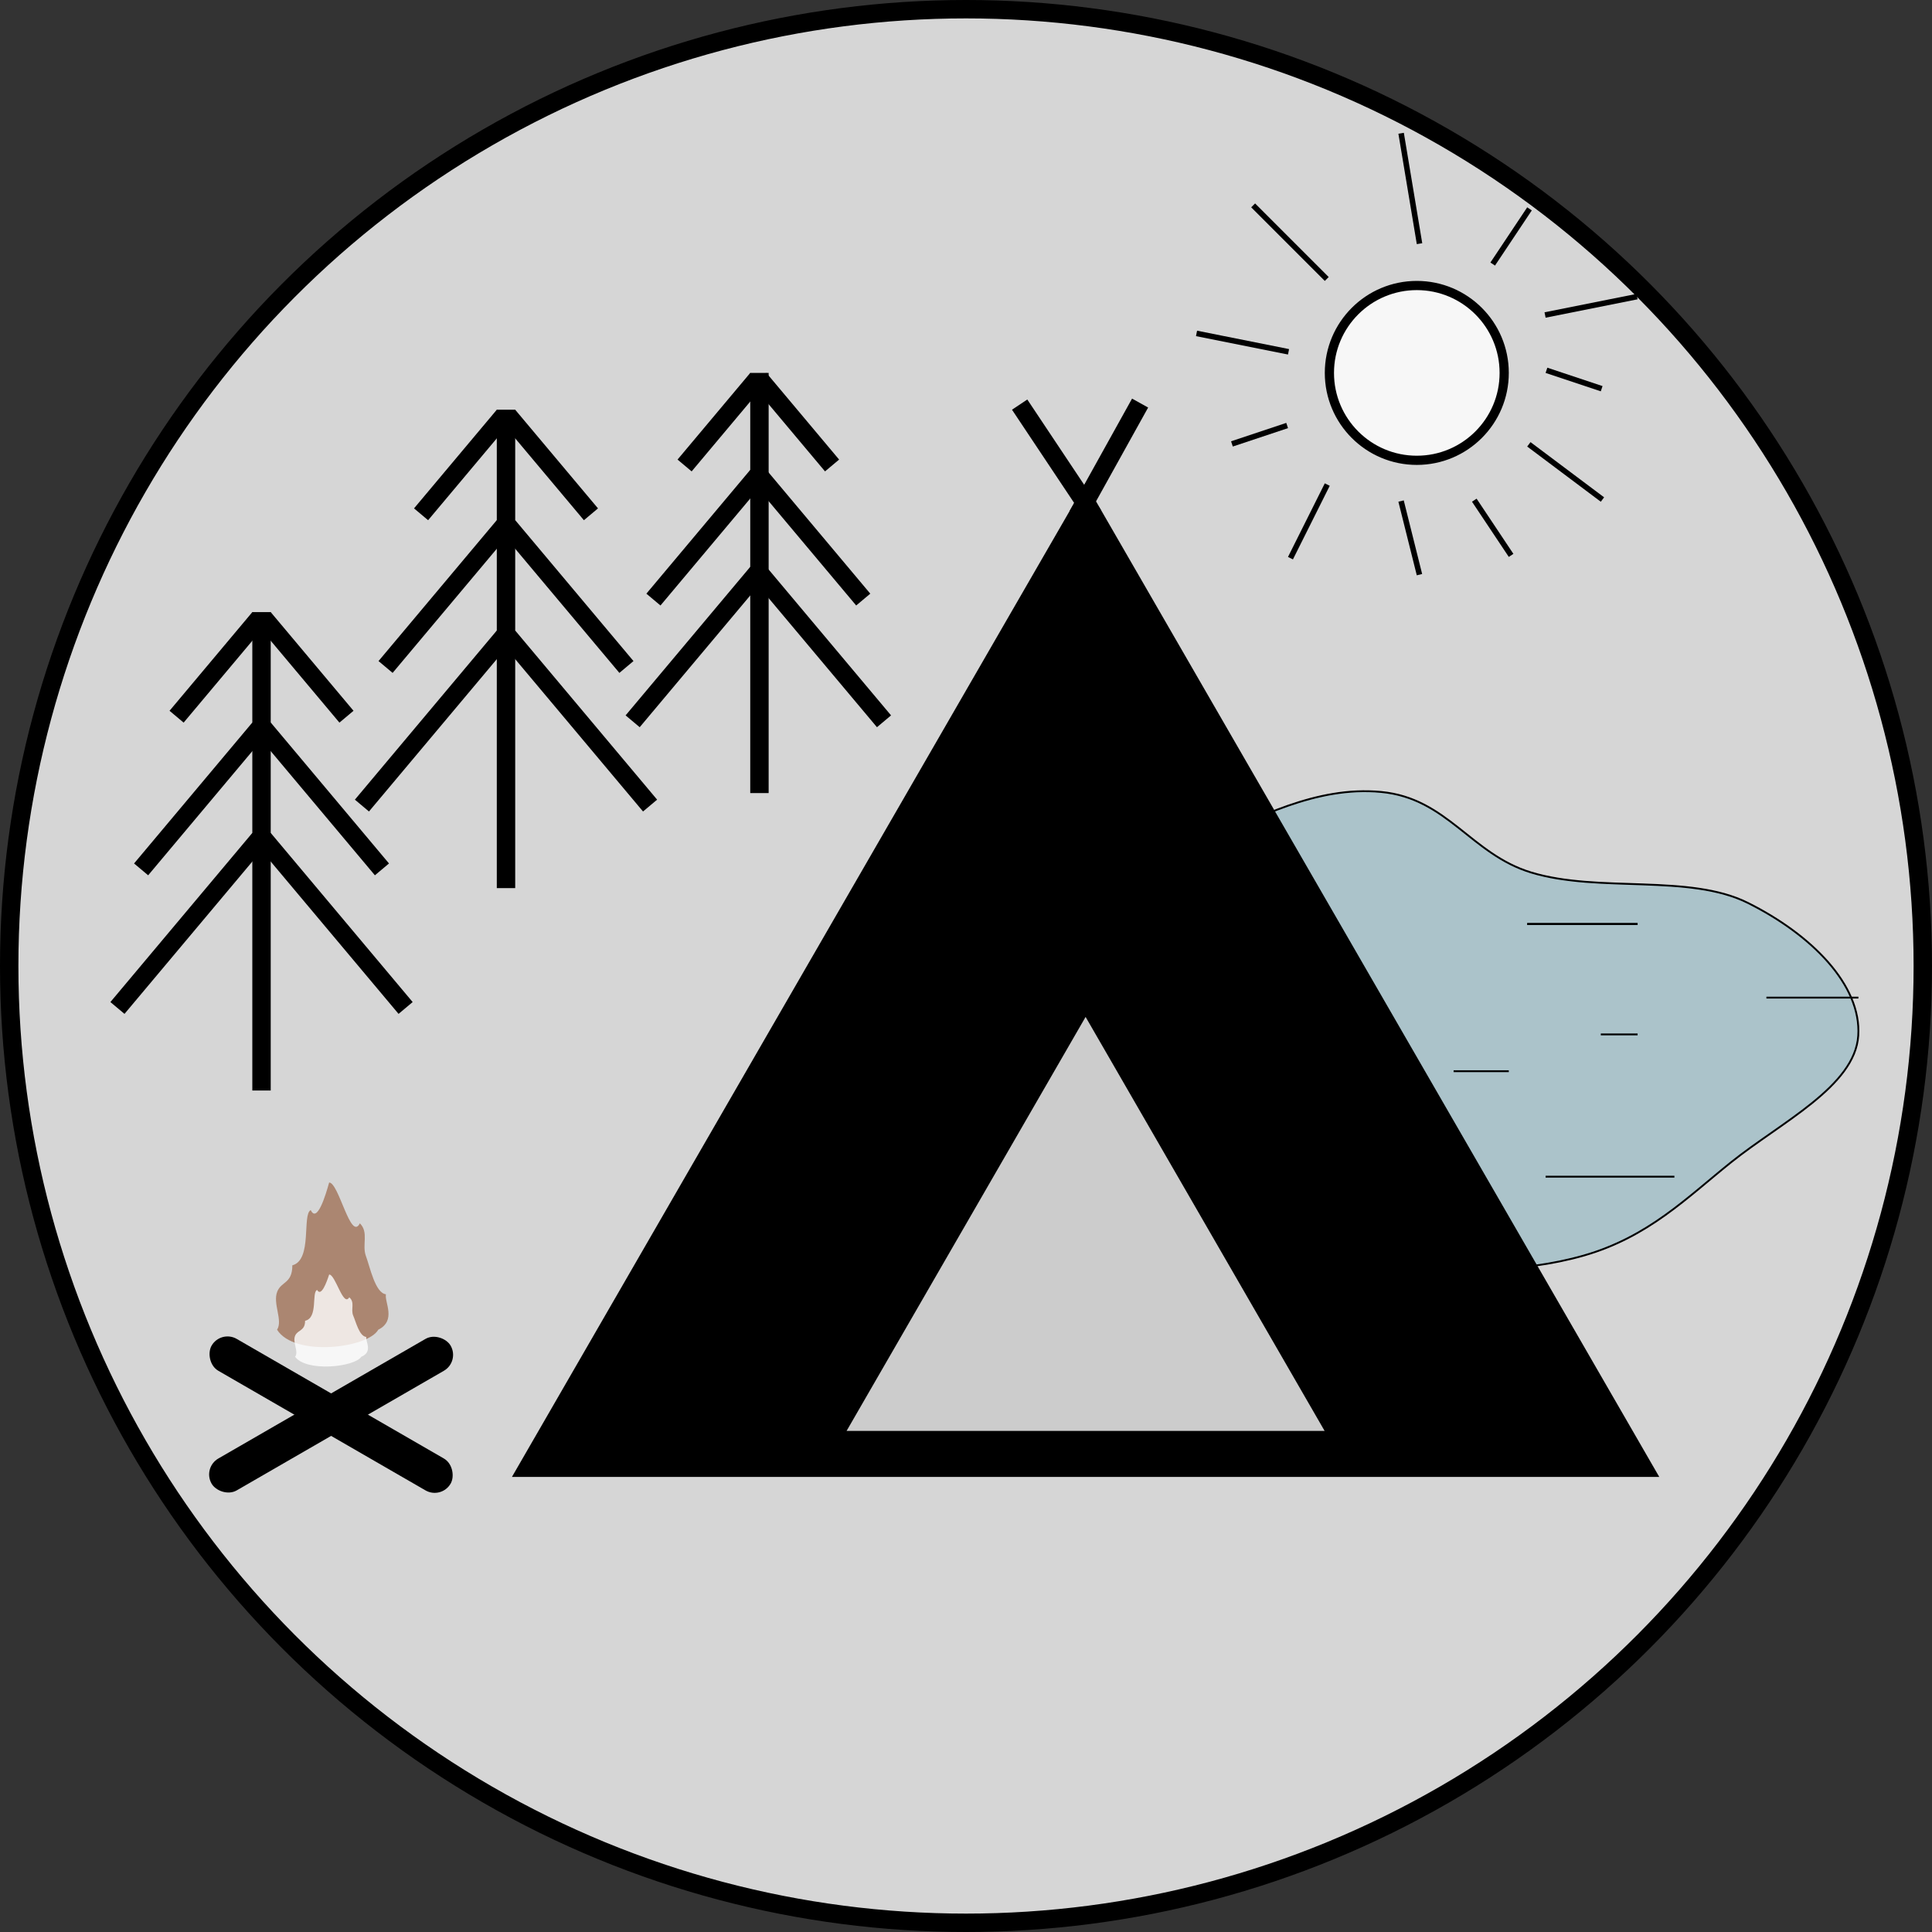 <svg width="105" height="105" viewBox="0 0 105 105" fill="none" xmlns="http://www.w3.org/2000/svg">
<rect x="0" y="0" width="105" height="105" fill="#333333" stroke="none"/>
<circle cx="52.5" cy="52.5" r="52" fill="white" fill-opacity="0.8" stroke="black"/>
<path fill-rule="evenodd" clip-rule="evenodd" d="M75.059 43.041C78.663 43.379 79.942 46.428 83.224 47.421C86.908 48.535 91.794 47.475 94.994 49.071C98.438 50.789 101.171 53.529 100.992 56.286C100.812 59.042 96.79 60.996 94.078 63.169C91.699 65.074 89.58 67.234 86.068 68.238C82.667 69.211 78.695 69.156 75.059 68.61C71.815 68.123 69.744 66.223 66.724 65.335C63.331 64.337 58.73 64.858 56.271 63.085C53.812 61.313 53.815 58.624 54.168 56.286C54.505 54.057 56.242 52.056 58.22 50.192C60.109 48.412 62.528 46.945 65.352 45.746C68.334 44.48 71.496 42.707 75.059 43.041Z" fill="#00789E" fill-opacity="0.2" stroke="black" stroke-width="0.1"/>
<path d="M28.689 79.767L59 27.267L89.311 79.767H28.689Z" fill="black" stroke="black"/>
<line x1="58.563" y1="28.025" x2="61.962" y2="21.906" stroke="black"/>
<line x1="55.416" y1="21.99" x2="59.416" y2="27.99" stroke="black"/>
<path d="M59 55.267L71.99 77.767H46.01L59 55.267Z" fill="white" fill-opacity="0.8"/>
<circle cx="77" cy="20.267" r="4.75" fill="white" fill-opacity="0.8" stroke="black" stroke-width="0.5"/>
<line x1="68.106" y1="11.162" x2="72.106" y2="15.162" stroke="black" stroke-width="0.3"/>
<line x1="80.125" y1="27.184" x2="82.125" y2="30.184" stroke="black" stroke-width="0.3"/>
<line x1="76.145" y1="27.231" x2="77.145" y2="31.231" stroke="black" stroke-width="0.3"/>
<line x1="72.134" y1="26.335" x2="70.134" y2="30.335" stroke="black" stroke-width="0.3"/>
<line x1="83.09" y1="24.148" x2="87.09" y2="27.148" stroke="black" stroke-width="0.3"/>
<line x1="83.971" y1="17.12" x2="88.971" y2="16.12" stroke="black" stroke-width="0.3"/>
<line x1="84.047" y1="20.125" x2="87.047" y2="21.125" stroke="black" stroke-width="0.3"/>
<line x1="83.125" y1="11.351" x2="81.125" y2="14.351" stroke="black" stroke-width="0.3"/>
<line x1="76.148" y1="7.243" x2="77.148" y2="13.243" stroke="black" stroke-width="0.3"/>
<line x1="66.953" y1="24.125" x2="69.953" y2="23.125" stroke="black" stroke-width="0.3"/>
<line x1="65.029" y1="18.12" x2="70.029" y2="19.12" stroke="black" stroke-width="0.3"/>
<line x1="27.383" y1="22.589" x2="22.884" y2="27.951" stroke="black"/>
<line x1="32.117" y1="27.951" x2="27.617" y2="22.589" stroke="black"/>
<line x1="27.383" y1="28.589" x2="20.955" y2="36.249" stroke="black"/>
<line x1="27.383" y1="34.589" x2="19.67" y2="43.781" stroke="black"/>
<line x1="34.045" y1="36.249" x2="27.617" y2="28.589" stroke="black"/>
<line x1="35.33" y1="43.781" x2="27.617" y2="34.589" stroke="black"/>
<line x1="27.5" y1="22.267" x2="27.5" y2="48.267" stroke="black"/>
<line x1="14.096" y1="33.589" x2="9.597" y2="38.951" stroke="black"/>
<line x1="18.83" y1="38.951" x2="14.33" y2="33.589" stroke="black"/>
<line x1="14.096" y1="39.589" x2="7.669" y2="47.249" stroke="black"/>
<line x1="14.096" y1="45.589" x2="6.383" y2="54.781" stroke="black"/>
<line x1="20.758" y1="47.249" x2="14.331" y2="39.589" stroke="black"/>
<line x1="22.044" y1="54.781" x2="14.33" y2="45.589" stroke="black"/>
<line x1="14.213" y1="33.267" x2="14.213" y2="59.267" stroke="black"/>
<line x1="41.157" y1="20.589" x2="37.206" y2="25.298" stroke="black"/>
<line x1="45.221" y1="25.298" x2="41.27" y2="20.589" stroke="black"/>
<line x1="41.157" y1="25.858" x2="35.512" y2="32.586" stroke="black"/>
<line x1="41.157" y1="31.128" x2="34.383" y2="39.201" stroke="black"/>
<line x1="46.915" y1="32.586" x2="41.27" y2="25.858" stroke="black"/>
<line x1="48.044" y1="39.201" x2="41.269" y2="31.128" stroke="black"/>
<line x1="41.274" y1="20.267" x2="41.274" y2="43.102" stroke="black"/>
<line x1="83" y1="50.218" x2="89" y2="50.218" stroke="black" stroke-width="0.1"/>
<line x1="83" y1="50.218" x2="89" y2="50.218" stroke="black" stroke-width="0.1"/>
<line x1="79" y1="58.218" x2="82" y2="58.218" stroke="black" stroke-width="0.1"/>
<line x1="84" y1="63.95" x2="91" y2="63.95" stroke="black" stroke-width="0.1"/>
<line x1="96" y1="54.218" x2="101" y2="54.218" stroke="black" stroke-width="0.1"/>
<line x1="87" y1="56.218" x2="89" y2="56.218" stroke="black" stroke-width="0.1"/>
<rect x="11" y="79.767" width="15" height="2" rx="1" transform="rotate(-30 11 79.767)" fill="black"/>
<rect x="12" y="72.267" width="15" height="2" rx="1" transform="rotate(30 12 72.267)" fill="black"/>
<path d="M19.558 66.484C19.058 67.484 18.417 64.27 17.888 64.267C17.691 64.984 17.23 66.484 16.888 65.767C16.408 65.994 16.99 68.484 15.888 68.767C15.888 69.767 15.29 69.631 15.067 70.199C14.812 70.848 15.387 71.767 15.058 72.267C16 73.767 20 73.267 20.558 72.267C21.558 71.767 20.888 70.767 20.975 70.342C20.388 70.267 20.113 68.871 19.888 68.267C19.659 67.654 20.058 66.984 19.558 66.484Z" fill="#AB8671"/>
<path d="M18.982 70.506C18.655 71.065 18.235 69.269 17.889 69.267C17.76 69.668 17.459 70.506 17.235 70.106C16.921 70.232 17.302 71.624 16.581 71.782C16.581 72.341 16.19 72.265 16.044 72.582C15.877 72.945 16.253 73.459 16.038 73.738C16.654 74.577 19.271 74.297 19.636 73.738C20.29 73.459 19.852 72.9 19.909 72.662C19.524 72.621 19.345 71.841 19.197 71.503C19.048 71.16 19.309 70.786 18.982 70.506Z" fill="white" fill-opacity="0.8"/>
</svg>
